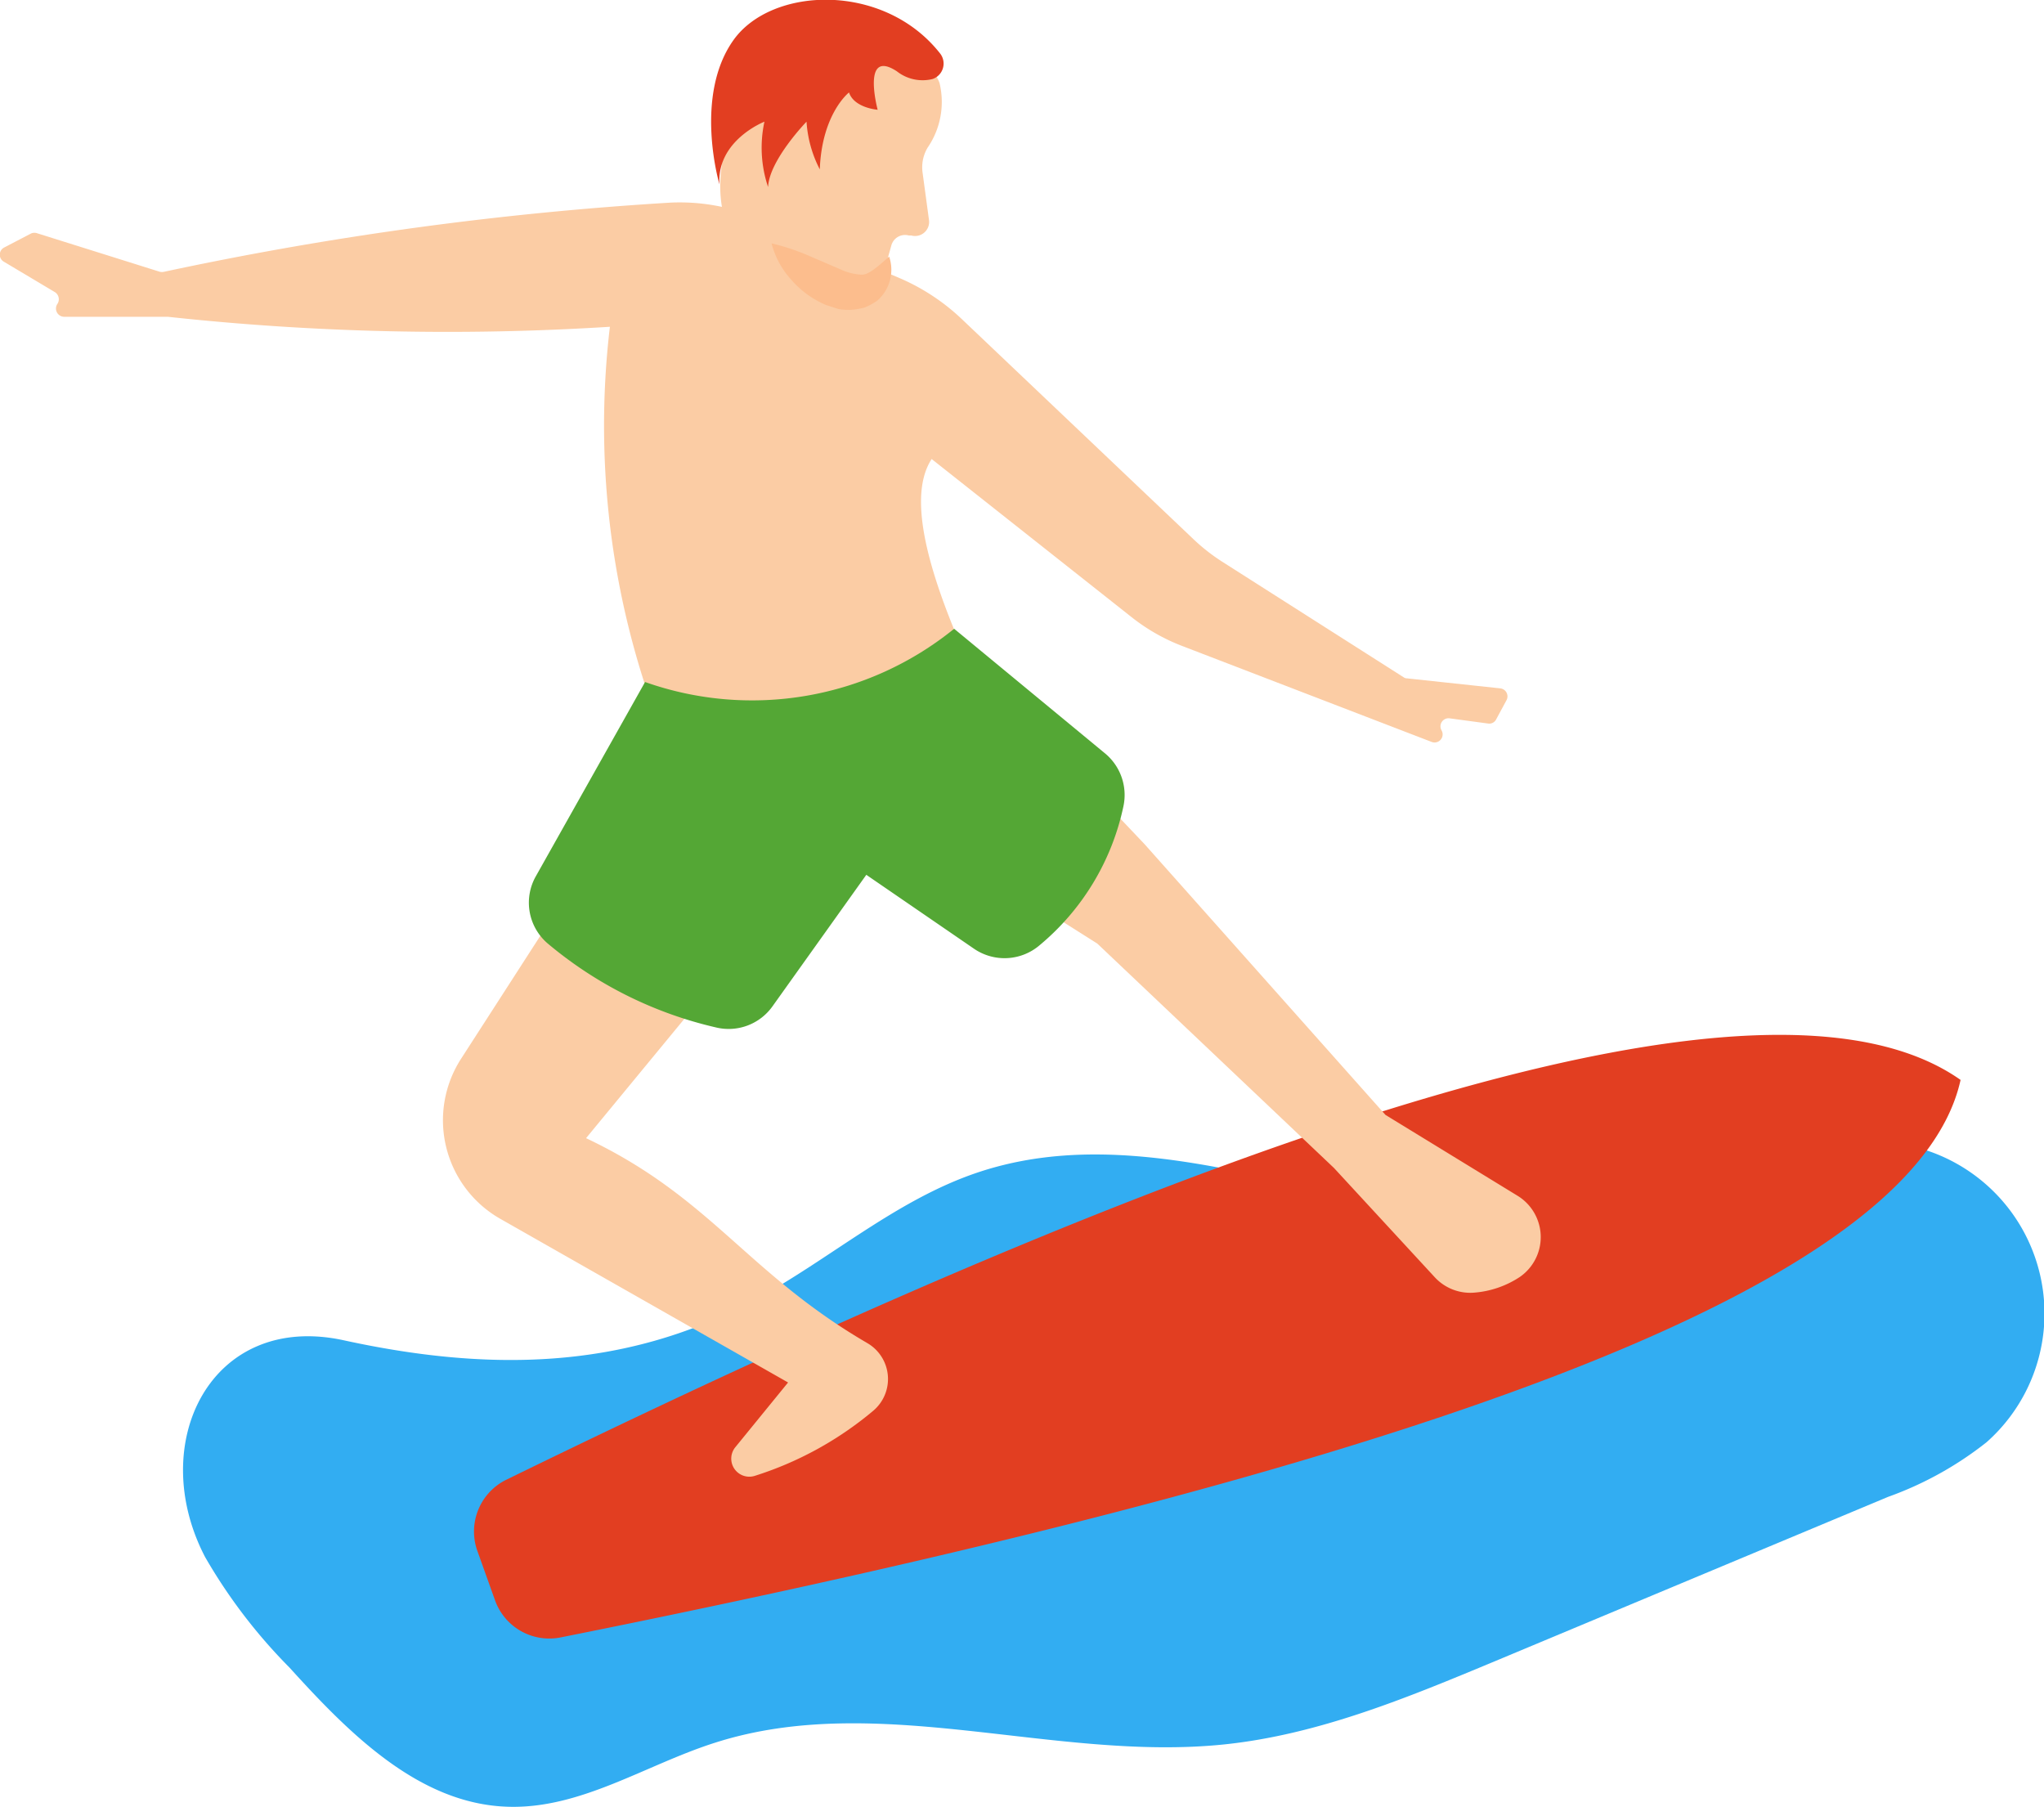 <svg xmlns="http://www.w3.org/2000/svg" viewBox="0 0 106.34 94"><defs><style>.cls-1{fill:#32adf2;}.cls-2{fill:#e23e21;}.cls-3{fill:#fbcca4;}.cls-4{fill:#fcbd8d;}.cls-5{fill:#54a735;}</style></defs><g id="Layer_2" data-name="Layer 2"><g id="Layer_2-2" data-name="Layer 2"><path class="cls-1" d="M39.2,67.66c3.95-2.13,7.4-5.23,11.65-6.66,11.18-3.76,23.52,5.17,34.9,2,4.17-1.15,8-3.9,12.35-3.58a8.94,8.94,0,0,1,5.25,15.61,18.05,18.05,0,0,1-5.12,2.84L77.8,86.41c-4.56,1.9-9.2,3.83-14.12,4.34-8.84.91-18-2.8-26.48-.09-3.62,1.15-7,3.47-10.82,3.33-4.6-.16-8.22-3.82-11.32-7.24A28,28,0,0,1,10.67,81c-3.09-5.93.31-12.76,7.19-11.28C25.23,71.33,32.37,71.34,39.2,67.66Z"/><path class="cls-2" d="M26.3,77C64.13,58.5,92,49.14,102,56.18c-2.53,11.45-31.56,20.75-72.82,29a3,3,0,0,1-3.43-1.94l-.93-2.6A3,3,0,0,1,26.3,77Z"/><path class="cls-3" d="M38.27,75.27,41,71.92,26,63.39a5.9,5.9,0,0,1-2-8.33L34.63,38.57A43.71,43.71,0,0,1,31.73,17a135.06,135.06,0,0,1-23-.52H3.33A.43.43,0,0,1,3,15.79H3a.44.44,0,0,0-.14-.59L.21,13.62a.42.42,0,0,1,0-.74l1.42-.74a.45.45,0,0,1,.32,0l6.37,2a.5.5,0,0,0,.21,0A176.64,176.64,0,0,1,34.9,10.54a10.5,10.5,0,0,1,4.53.81l7.26,3.07a11,11,0,0,1,3.38,2.21l12,11.4a9.87,9.87,0,0,0,1.53,1.2l9.42,6a.3.3,0,0,0,.18.06l4.85.52a.42.42,0,0,1,.33.61l-.54,1a.4.4,0,0,1-.42.22l-2-.27A.42.42,0,0,0,75,38h0a.42.42,0,0,1-.51.6l-13-5a10,10,0,0,1-2.6-1.48L48.47,23.88c-1.23,1.88-.3,5.57,1.72,10.17l9.36,9.87L72.08,58l6.86,4.2a2.52,2.52,0,0,1,.13,4.23,5,5,0,0,1-2.43.82,2.51,2.51,0,0,1-2-.81L69.4,60.76,57.09,49.09l-12-7.6L30.49,59.21c6.5,3.08,8.35,7,14.63,10.66a2.16,2.16,0,0,1,.3,3.53,18,18,0,0,1-6.16,3.38A.94.94,0,0,1,38.27,75.27Z"/><path class="cls-3" d="M40.14,12.66s4.92,5.18,6.07.69l.17-.61a.74.74,0,0,1,.9-.49l.13,0a.73.73,0,0,0,.92-.81L48,9a2,2,0,0,1,.26-1.32,4.2,4.2,0,0,0,.62-3.36c-.65-1.87-6.29-4.88-9.42-.31s-1.63,7.73-1.63,7.73"/><path class="cls-4" d="M40.14,12.66a11.66,11.66,0,0,1,2,.67l1.58.68a2.92,2.92,0,0,0,1.12.28c.37,0,.83-.43,1.42-.94a2.13,2.13,0,0,1-.62,2.29,3.11,3.11,0,0,1-.67.36,3.59,3.59,0,0,1-.73.12c-.22,0-.45,0-.67-.06l-.59-.19a4.94,4.94,0,0,1-1.79-1.29A4.48,4.48,0,0,1,40.14,12.66Z"/><path class="cls-2" d="M37.43,9.59S36.07,5,38.17,2.07c2-2.78,7.81-3,10.73.7a.85.85,0,0,1-.38,1.34,2.16,2.16,0,0,1-1.86-.4c-1.86-1.22-1,2-1,2s-1.22-.09-1.49-.9c0,0-1.41,1.09-1.52,4a6.23,6.23,0,0,1-.69-2.48s-1.94,2-2,3.4a6.41,6.41,0,0,1-.19-3.4S37.28,7.3,37.43,9.59Z"/><path class="cls-5" d="M49.64,32.71a16.69,16.69,0,0,1-16.08,2.77l-5.68,10.1a2.79,2.79,0,0,0,.6,3.49,20.87,20.87,0,0,0,8.77,4.38,2.8,2.8,0,0,0,2.94-1.1l4.88-6.84,5.61,3.85a2.81,2.81,0,0,0,3.41-.19,12.86,12.86,0,0,0,4.36-7.24,2.81,2.81,0,0,0-1-2.77Z"/></g></g></svg>